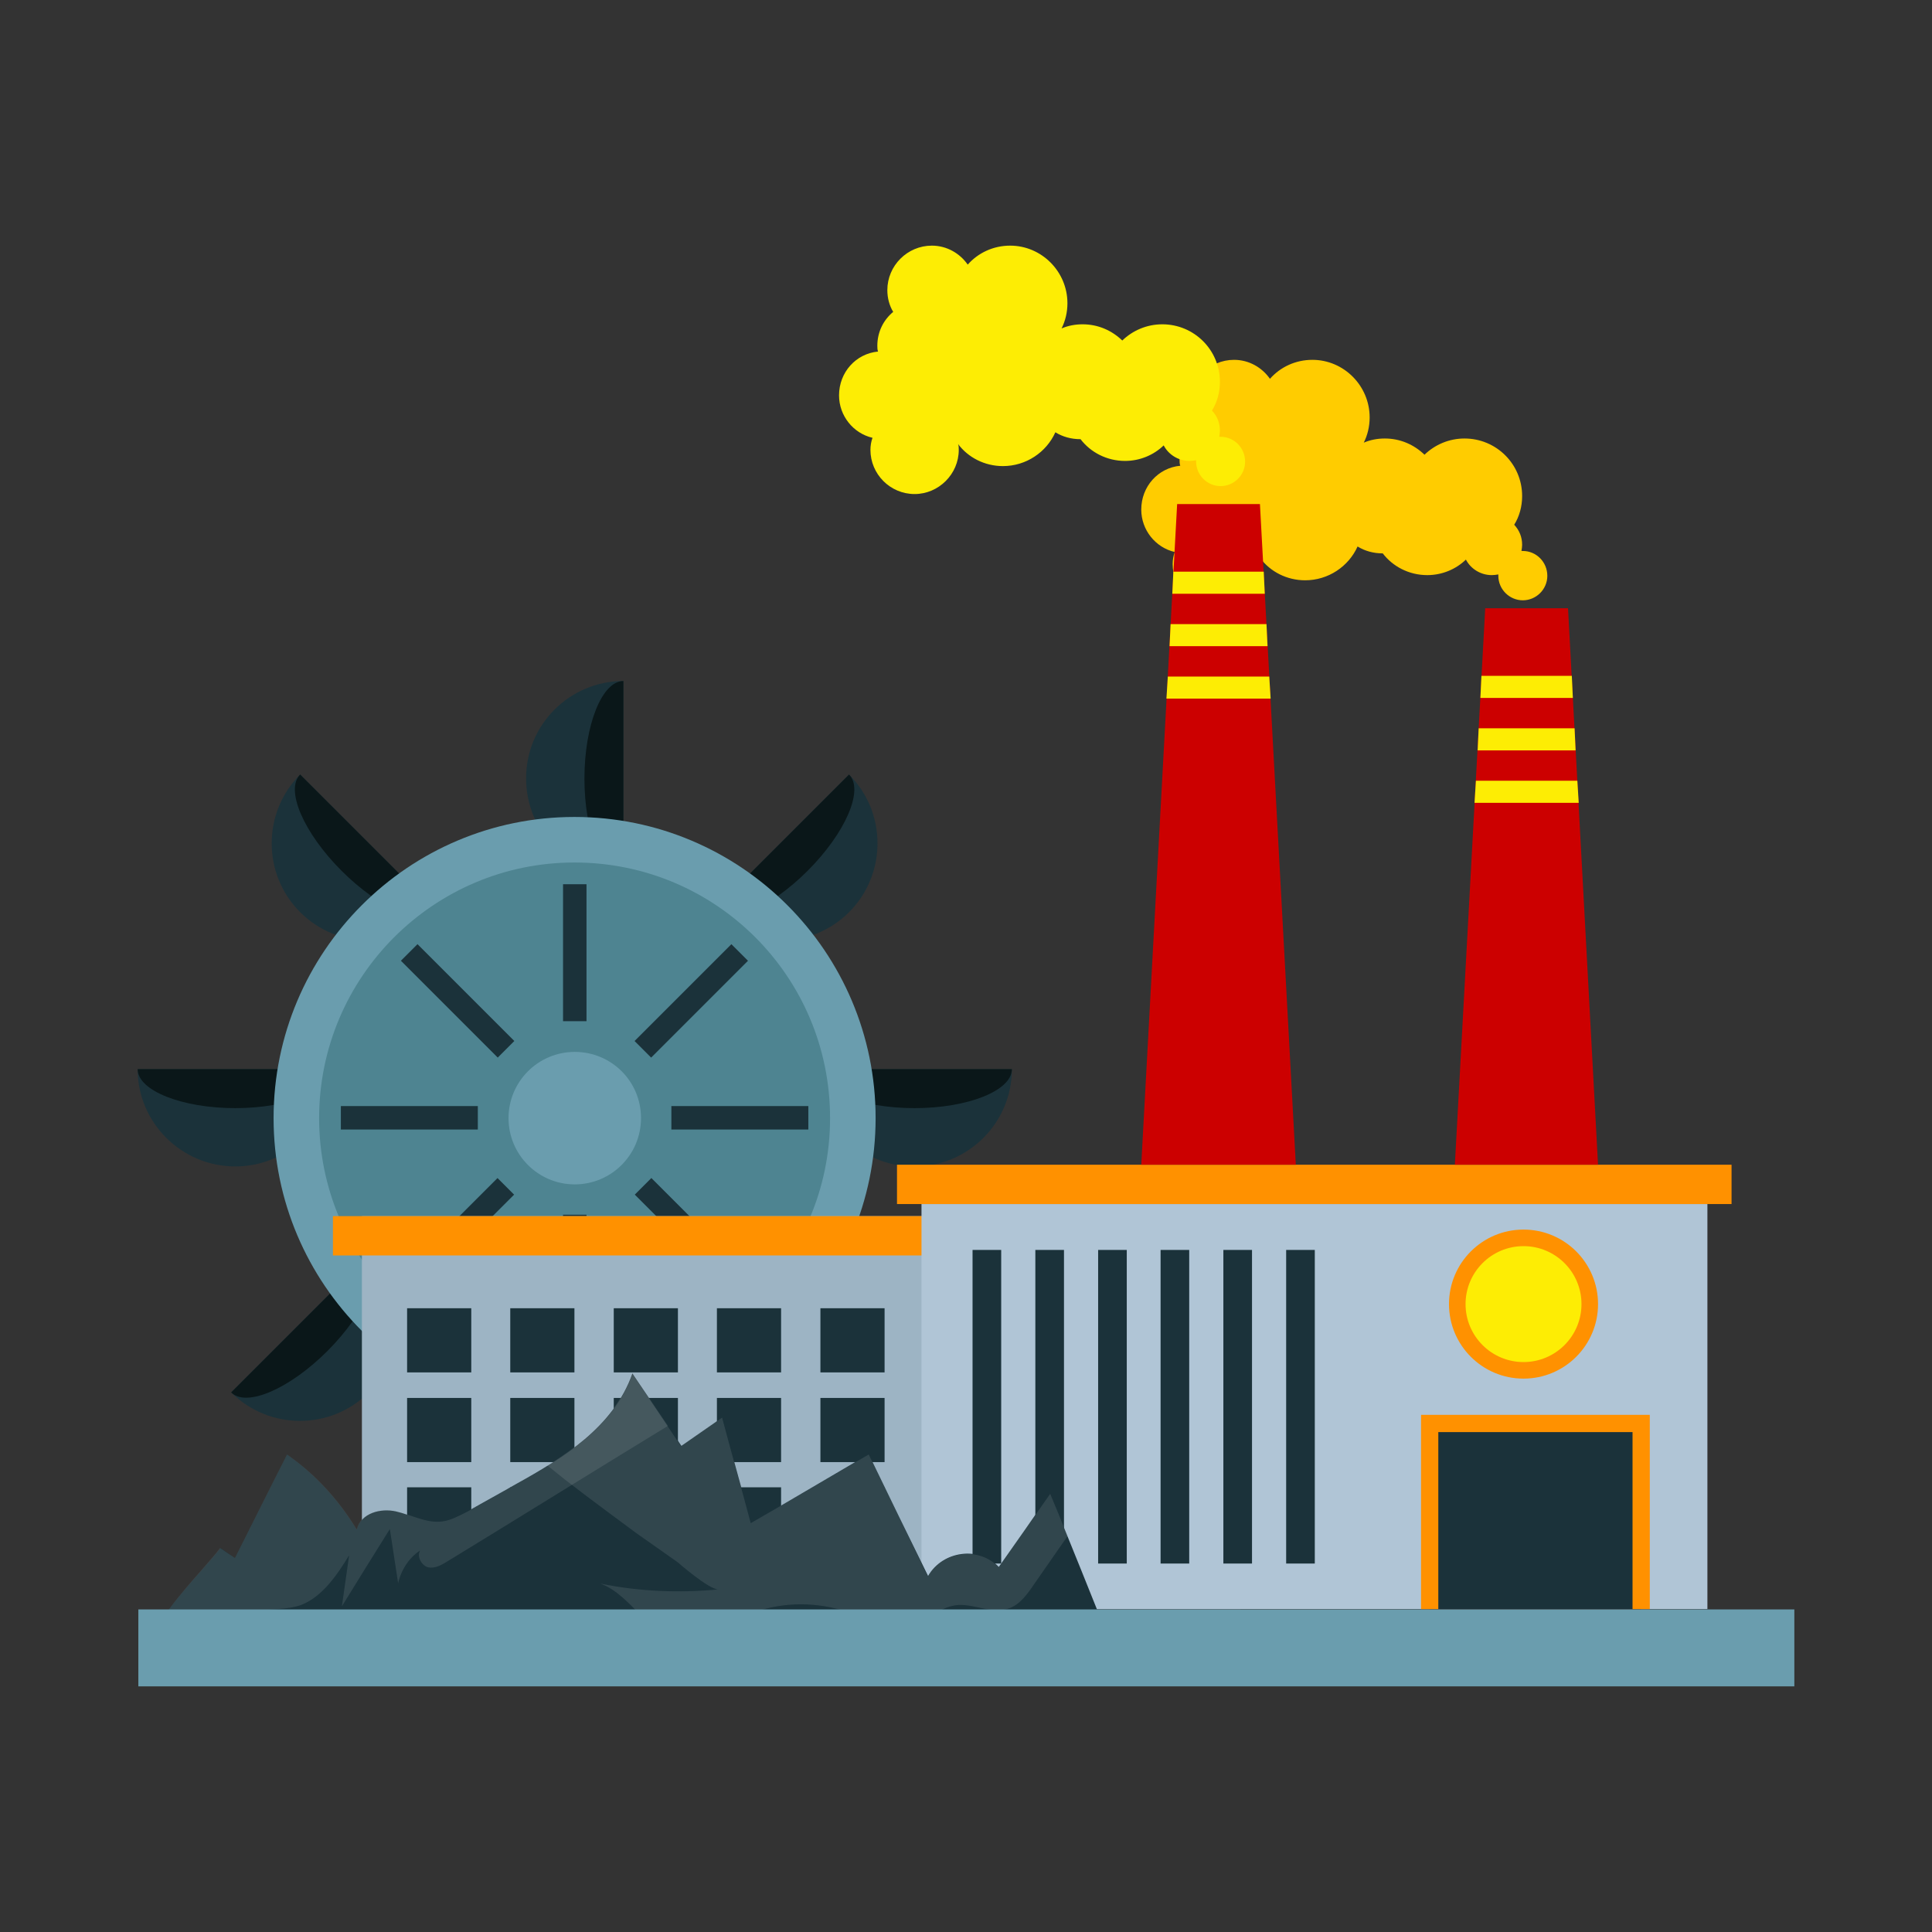 <svg id="Layer_1" enable-background="new 0 0 56 56" height="512" viewBox="0 0 56 56" width="512" xmlns="http://www.w3.org/2000/svg"><rect x="0" y="0" width="56" height="56" fill="#333333" stroke="none"/><g><g><g><g><g><path d="m18.07 19.74v5.65c-1.56 0-2.82-1.27-2.82-2.82-.01-1.56 1.26-2.83 2.82-2.83z" fill="#1b323a"/></g><g><path d="m18.07 19.74v5.65c-.62 0-1.13-1.27-1.13-2.82 0-1.56.51-2.83 1.13-2.83z" fill="#0a1719"/></g></g><g><g><path d="m18.07 39.42v5.65c-1.56 0-2.82-1.27-2.82-2.82s1.26-2.83 2.82-2.83z" fill="#1b323a"/></g><g><path d="m18.07 39.42v5.65c-.62 0-1.13-1.27-1.13-2.82s.51-2.83 1.13-2.83z" fill="#0a1719"/></g></g></g><g><g><g><path d="m8.7 22.45 3.99 3.99c-1.1 1.1-2.89 1.1-3.99 0s-1.1-2.89 0-3.99z" fill="#1b323a"/></g><g><path d="m8.7 22.45 3.99 3.99c-.44.44-1.69-.1-2.79-1.2s-1.64-2.35-1.2-2.79z" fill="#0a1719"/></g></g><g><g><path d="m22.62 36.37 3.99 3.99c-1.1 1.1-2.89 1.1-3.99 0s-1.1-2.89 0-3.99z" fill="#1b323a"/></g><g><path d="m22.62 36.37 3.99 3.99c-.44.44-1.69-.1-2.79-1.2s-1.64-2.35-1.2-2.79z" fill="#0a1719"/></g></g></g><g><g><g><path d="m3.99 30.99h5.65c0 1.56-1.27 2.82-2.82 2.82s-2.83-1.26-2.83-2.82z" fill="#1b323a"/></g><g><path d="m3.99 30.99h5.65c0 .62-1.27 1.13-2.82 1.13s-2.83-.51-2.83-1.13z" fill="#0a1719"/></g></g><g><g><path d="m23.68 30.99h5.65c0 1.56-1.27 2.82-2.82 2.82-1.57.01-2.83-1.26-2.83-2.82z" fill="#1b323a"/></g><g><path d="m23.68 30.99h5.65c0 .62-1.27 1.13-2.82 1.13-1.57 0-2.83-.51-2.83-1.13z" fill="#0a1719"/></g></g></g><g><g><g><path d="m6.7 40.36 3.99-3.99c1.1 1.1 1.1 2.89 0 3.99s-2.89 1.1-3.99 0z" fill="#1b323a"/></g><g><path d="m6.7 40.36 3.99-3.99c.44.44-.1 1.69-1.2 2.79s-2.35 1.64-2.79 1.2z" fill="#0a1719"/></g></g><g><g><path d="m20.62 26.44 3.99-3.99c1.1 1.1 1.1 2.89 0 3.99s-2.89 1.1-3.99 0z" fill="#1b323a"/></g><g><path d="m20.62 26.44 3.99-3.99c.44.44-.1 1.69-1.2 2.79s-2.35 1.64-2.79 1.2z" fill="#0a1719"/></g></g></g><g><path d="m25.38 32.41c0 4.81-3.91 8.72-8.73 8.72-4.81 0-8.72-3.91-8.72-8.72 0-4.82 3.91-8.73 8.72-8.73 4.82 0 8.73 3.91 8.73 8.73z" fill="#6a9dae"/></g><g><path d="m24.06 32.41c0 4.09-3.32 7.4-7.41 7.4s-7.4-3.32-7.4-7.4c0-4.09 3.32-7.41 7.4-7.41 4.1 0 7.41 3.31 7.41 7.41z" fill="#4e8491"/></g><g><path d="m18.58 32.41c0 1.06-.86 1.92-1.92 1.92s-1.92-.86-1.92-1.92.86-1.92 1.92-1.92 1.92.85 1.92 1.92z" fill="#6a9dae"/></g><g><g><path d="m16.32 25.63h.68v3.97h-.68z" fill="#1b323a"/></g><g><path d="m16.32 35.21h.68v3.97h-.68z" fill="#1b323a"/></g></g><g><g><path d="m12.93 27.03h.68v3.97h-.68z" fill="#1b323a" transform="matrix(.707 -.707 .707 .707 -16.631 17.879)"/></g><g><path d="m19.71 33.81h.68v3.97h-.68z" fill="#1b323a" transform="matrix(.707 -.707 .707 .707 -19.439 24.658)"/></g></g><g><g><path d="m9.88 32.06h3.97v.68h-3.97z" fill="#1b323a"/></g><g><path d="m19.46 32.06h3.97v.68h-3.97z" fill="#1b323a"/></g></g><g><g><path d="m11.28 35.45h3.97v.68h-3.97z" fill="#1b323a" transform="matrix(.707 -.707 .707 .707 -21.424 19.865)"/></g><g><path d="m18.06 28.67h3.97v.68h-3.97z" fill="#1b323a" transform="matrix(.707 -.707 .707 .707 -14.645 22.673)"/></g></g></g><g><path d="m44.85 16.69c0 .39-.32.71-.71.71s-.71-.32-.71-.71v-.04c-.06.01-.12.02-.19.02-.32 0-.61-.18-.75-.45-.29.28-.69.45-1.12.45-.53 0-1-.25-1.29-.63-.27 0-.52-.07-.73-.2-.26.58-.85.98-1.52.98-.53 0-1.01-.25-1.3-.64.02.05.02.11.02.17 0 .7-.58 1.28-1.28 1.28-.71 0-1.28-.58-1.28-1.28 0-.12.02-.24.06-.35-.56-.13-.97-.64-.97-1.23 0-.67.49-1.21 1.13-1.27-.02-.06-.02-.11-.02-.17 0-.4.18-.75.46-.98-.11-.18-.17-.4-.17-.63 0-.71.58-1.29 1.29-1.29.43 0 .81.22 1.04.55.3-.34.74-.55 1.23-.55.91 0 1.66.75 1.66 1.67 0 .26-.06.51-.17.73.19-.08.39-.12.61-.12.45 0 .85.18 1.15.47.3-.29.71-.47 1.16-.47.92 0 1.67.74 1.67 1.67 0 .3-.08.59-.23.83.15.16.23.36.23.58 0 .06-.01.12-.02.18h.04c.39 0 .71.32.71.72z" fill="#fc0"/></g><g><path d="m36.09 13.38c0 .39-.32.71-.71.71s-.71-.32-.71-.71v-.04c-.06.01-.12.02-.19.02-.32 0-.61-.18-.75-.45-.29.28-.69.45-1.12.45-.53 0-1-.25-1.29-.63-.27 0-.52-.07-.73-.2-.26.58-.85.98-1.52.98-.53 0-1.01-.25-1.3-.64.02.05.02.11.02.17 0 .7-.58 1.28-1.28 1.28-.71 0-1.28-.58-1.28-1.28 0-.12.02-.24.06-.35-.56-.13-.97-.64-.97-1.23 0-.67.49-1.21 1.13-1.27-.02-.06-.02-.11-.02-.17 0-.4.18-.75.46-.98-.11-.18-.17-.4-.17-.63 0-.71.58-1.29 1.29-1.29.43 0 .81.22 1.04.55.3-.34.74-.55 1.23-.55.91 0 1.66.75 1.66 1.67 0 .26-.06.51-.17.73.19-.08.39-.12.61-.12.45 0 .85.18 1.15.47.3-.29.71-.47 1.16-.47.92 0 1.67.74 1.67 1.67 0 .3-.08.59-.23.83.15.16.23.36.23.58 0 .06-.01.12-.02.18h.04c.39 0 .71.32.71.72z" fill="#fded04"/></g><g><path d="m10.49 35.25h25.46v11.39h-25.46z" fill="#9db4c4"/></g><g><g><g><path d="m11.8 37.92h1.86v1.86h-1.86z" fill="#1b323a"/></g><g><path d="m14.79 37.92h1.86v1.86h-1.86z" fill="#1b323a"/></g><g><path d="m17.79 37.92h1.86v1.86h-1.86z" fill="#1b323a"/></g><g><path d="m20.78 37.92h1.86v1.86h-1.86z" fill="#1b323a"/></g><g><path d="m23.78 37.92h1.86v1.86h-1.86z" fill="#1b323a"/></g></g><g><g><path d="m11.8 40.52h1.86v1.86h-1.86z" fill="#1b323a"/></g><g><path d="m14.79 40.52h1.86v1.86h-1.86z" fill="#1b323a"/></g><g><path d="m17.79 40.52h1.86v1.86h-1.86z" fill="#1b323a"/></g><g><path d="m20.78 40.52h1.86v1.86h-1.86z" fill="#1b323a"/></g><g><path d="m23.78 40.52h1.86v1.86h-1.86z" fill="#1b323a"/></g></g><g><g><path d="m11.8 43.11h1.86v1.86h-1.86z" fill="#1b323a"/></g><g><path d="m14.79 43.11h1.86v1.86h-1.86z" fill="#1b323a"/></g><g><path d="m17.79 43.11h1.86v1.86h-1.86z" fill="#1b323a"/></g><g><path d="m20.78 43.11h1.86v1.86h-1.86z" fill="#1b323a"/></g><g><path d="m23.78 43.11h1.86v1.86h-1.86z" fill="#1b323a"/></g></g></g><g><path d="m9.65 35.25h26.3v1.14h-26.3z" fill="#ff9100"/></g><g><path d="m26.71 34.9h22.78v11.74h-22.78z" fill="#b0c5d6"/></g><g><g><path d="m28.19 36.23h.83v9.09h-.83z" fill="#1b323a"/></g><g><path d="m30.01 36.23h.83v9.09h-.83z" fill="#1b323a"/></g><g><path d="m31.83 36.23h.83v9.09h-.83z" fill="#1b323a"/></g><g><path d="m33.64 36.23h.83v9.09h-.83z" fill="#1b323a"/></g><g><path d="m35.46 36.23h.83v9.09h-.83z" fill="#1b323a"/></g><g><path d="m37.28 36.23h.83v9.09h-.83z" fill="#1b323a"/></g></g><g><g><path d="m6.39 44.87c.14.1.28.19.42.29.5-1 1.01-2 1.51-3 .8.56 1.49 1.31 2.02 2.18.12-.49.7-.63 1.14-.53s.87.35 1.33.3c.26-.03.51-.17.74-.3.47-.27.95-.53 1.42-.8 1.35-.75 2.81-1.64 3.36-3.2.47.7.95 1.4 1.42 2.1.39-.27.79-.55 1.18-.82.28 1.02.56 2.04.84 3.06 1.14-.67 2.27-1.33 3.41-2 .57 1.18 1.14 2.35 1.72 3.53.43-.74 1.49-.87 2.05-.26.5-.71 1-1.42 1.49-2.13.6 1.48 1.2 2.96 1.79 4.44-6.18.04-12.35.07-18.53.11-2.29.01-4.58.03-6.87.19-.57.04-2.47.62-2.48-.26 0-.77 1.6-2.3 2.04-2.9z" fill="#1b323a"/></g><g opacity=".1"><path d="m30.94 44.53c-.32.46-.64.92-.96 1.38-.19.28-.41.59-.71.7-.48.19-.99-.11-1.49-.09-.66.05-1.17.65-1.6 1.2-1.36-1.35-3.5-1.61-5.08-.62-.33.2-.65.46-1.02.51-.53.07-1.01-.29-1.4-.68-.4-.4-.78-.85-1.28-1.03 1.11.23 2.28.28 3.42.17-.28 0-1.18-.79-1.18-.79l-1.18-.83s-1.4-1.03-2.08-1.56c-.17-.14-.34-.27-.51-.41 1.04-.65 2.02-1.45 2.45-2.67.48.7.94 1.4 1.42 2.11.4-.28.79-.55 1.19-.83.27 1.02.56 2.04.83 3.06 1.15-.66 2.28-1.33 3.42-1.99.58 1.18 1.15 2.36 1.71 3.53.44-.74 1.49-.87 2.06-.26.5-.71.99-1.42 1.49-2.13.17.4.34.82.5 1.23z" fill="#fff"/></g><g opacity=".1"><path d="m19.36 41.33c-2.13 1.3-4.25 2.62-6.38 3.92-.18.11-.36.22-.57.18-.19-.05-.34-.32-.23-.49-.31.2-.55.55-.64.95-.08-.52-.16-1.05-.24-1.57-.47.75-.93 1.49-1.39 2.24.07-.5.14-.99.21-1.48-.36.59-.78 1.2-1.39 1.44-.42.15-.87.1-1.3.18-.53.09-1 .37-1.42.74-.4.35-.78.56-1.21.78-.25-.06-.43-.19-.44-.45-.01-.77 1.58-2.3 2.02-2.9.14.1.28.19.43.29.51-1.01 1-2 1.51-3 .8.55 1.49 1.3 2.02 2.17.12-.49.7-.62 1.15-.52s.87.35 1.33.29c.25-.03.5-.17.74-.29.48-.27.94-.53 1.42-.8 1.35-.75 2.81-1.63 3.36-3.2.34.51.67 1.01 1.02 1.52z" fill="#fff"/></g></g><g><path d="m4.01 46.65h48v2.23h-48z" fill="#6a9dae"/></g><g><path d="m26 33.76h24.19v1.14h-24.19z" fill="#ff9100"/></g><g><path d="m41.44 41.26h6.13v5.38h-6.13z" fill="#1b323a"/></g><g><path d="m47.82 46.64h-.5v-5.13h-5.63v5.13h-.5v-5.63h6.63z" fill="#ff9100"/></g><g><g><path d="m37.56 33.76h-4.48l1.04-19.15h2.4z" fill="#c00"/></g><g><path d="m36.66 17.21h-2.68l.03-.64h2.62z" fill="#fded04"/></g><g><path d="m36.74 18.73h-2.84l.03-.64h2.78z" fill="#fded04"/></g><g><path d="m36.83 20.25h-3.02l.04-.64h2.94z" fill="#fded04"/></g></g><g><g><path d="m46.32 33.76-.87-16.13h-2.4l-.88 16.13z" fill="#c00"/></g><g><path d="m45.59 20.23h-2.68l.03-.64h2.62z" fill="#fded04"/></g><g><path d="m45.67 21.75h-2.84l.03-.64h2.78z" fill="#fded04"/></g><g><path d="m45.76 23.27h-3.02l.04-.64h2.94z" fill="#fded04"/></g></g><g><circle cx="44.16" cy="37.8" fill="#ff9100" r="2.16"/></g><g><circle cx="44.16" cy="37.8" fill="#fded04" r="1.68"/></g></g></svg>